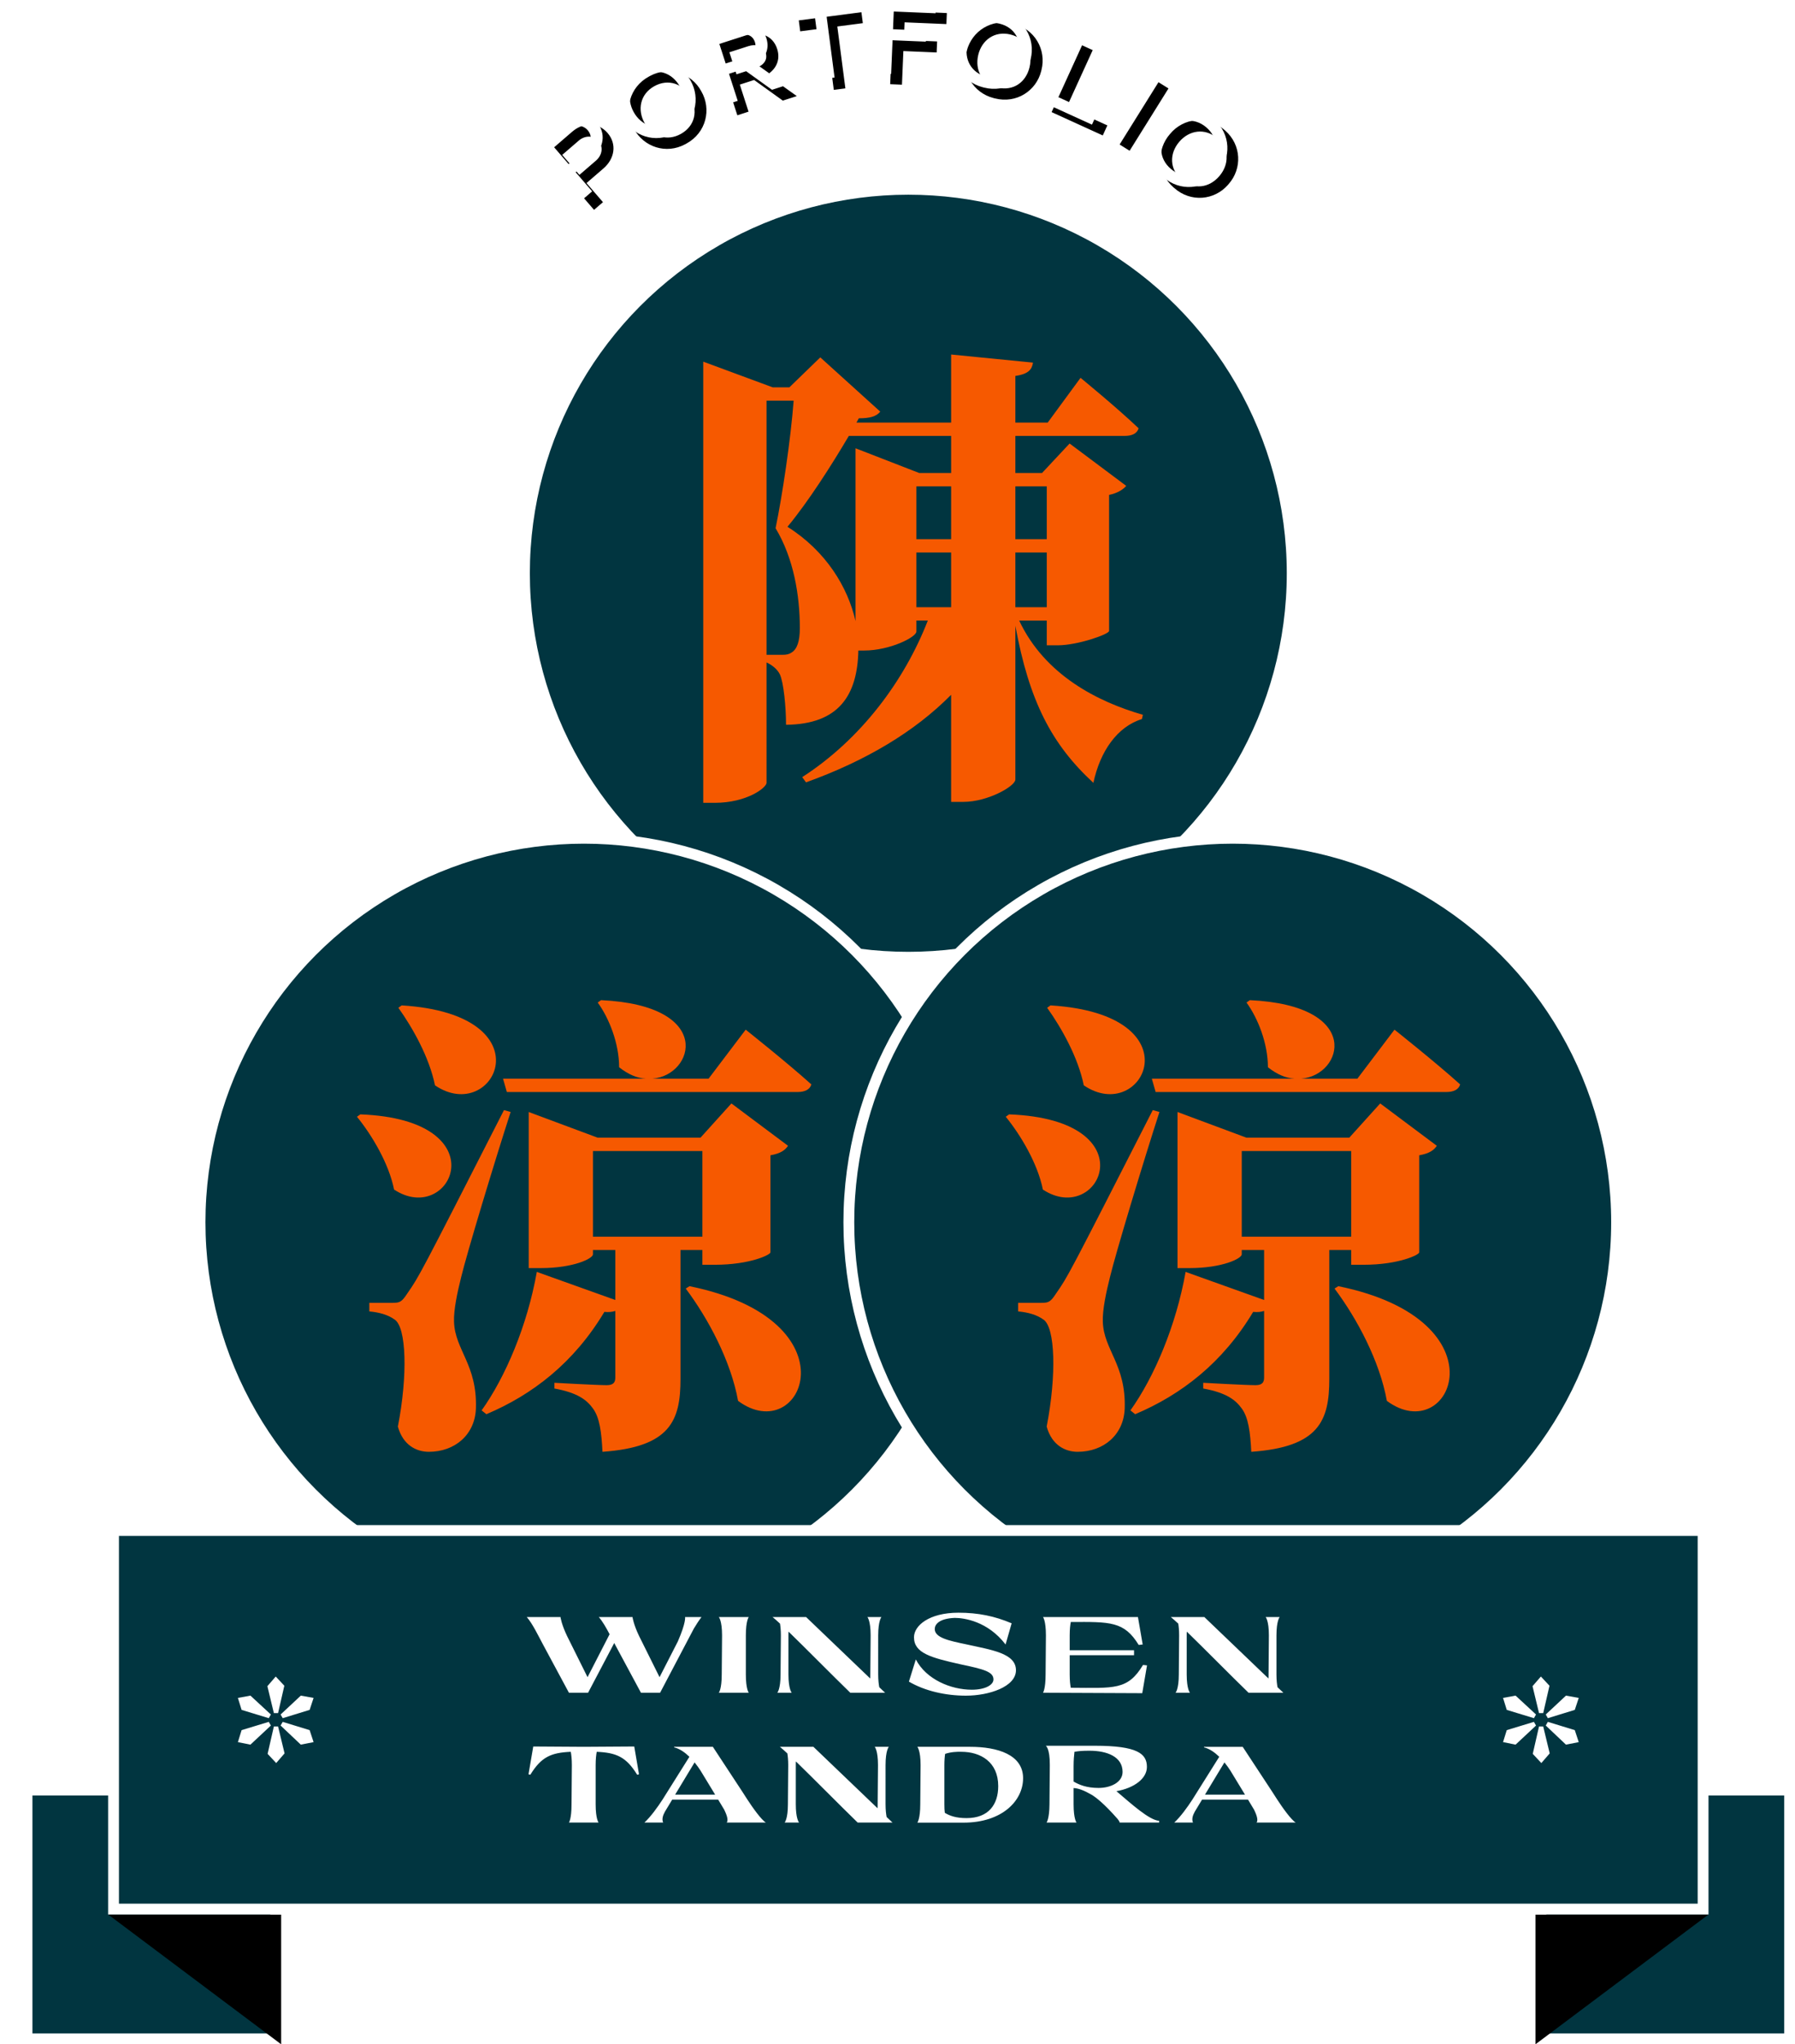 <svg xmlns="http://www.w3.org/2000/svg" xmlns:xlink="http://www.w3.org/1999/xlink" width="332" height="378" viewBox="0 0 332 378">
    <defs>
        <filter id="prefix__a" width="103.1%" height="110.9%" x="-.8%" y="-2.7%" filterUnits="objectBoundingBox">
            <feOffset dx="2" dy="2" in="SourceAlpha" result="shadowOffsetOuter1"/>
            <feColorMatrix in="shadowOffsetOuter1" values="0 0 0 0 0 0 0 0 0 0 0 0 0 0 0 0 0 0 1 0"/>
        </filter>
        <filter id="prefix__c" width="106.1%" height="106.1%" x="-3%" y="-3%" filterUnits="objectBoundingBox">
            <feOffset dx="4" dy="4" in="SourceAlpha" result="shadowOffsetOuter1"/>
            <feColorMatrix in="shadowOffsetOuter1" result="shadowMatrixOuter1" values="0 0 0 0 0 0 0 0 0 0 0 0 0 0 0 0 0 0 1 0"/>
            <feMerge>
                <feMergeNode in="shadowMatrixOuter1"/>
                <feMergeNode in="SourceGraphic"/>
            </feMerge>
        </filter>
        <filter id="prefix__d" width="104.9%" height="116.7%" x="-2.4%" y="-8.3%" filterUnits="objectBoundingBox">
            <feOffset dx="4" dy="4" in="SourceAlpha" result="shadowOffsetOuter1"/>
            <feColorMatrix in="shadowOffsetOuter1" result="shadowMatrixOuter1" values="0 0 0 0 0 0 0 0 0 0 0 0 0 0 0 0 0 0 1 0"/>
            <feMerge>
                <feMergeNode in="shadowMatrixOuter1"/>
                <feMergeNode in="SourceGraphic"/>
            </feMerge>
        </filter>
        <path id="prefix__b" d="M10.523 35.38l-3.045-3.528 3.134-2.705c2.09-1.803 2.517-4.523.766-6.552s-4.489-2.017-6.548-.24L0 26.523l8.872 10.281 1.65-1.424zM9.23 27.698l-3.059 2.64-3.188-3.695 3.059-2.64c1.12-.966 2.7-1.034 3.666.086.954 1.105.643 2.642-.478 3.61zM28.7 14.86c-1.813-3.343-5.955-4.715-9.489-2.809l-.215.121c-3.565 1.938-4.637 6.154-2.839 9.477l.114.202c1.813 3.343 5.938 4.724 9.471 2.818l.216-.12c3.637-1.978 4.696-6.337 2.742-9.69zm-3.752 7.893c-2.58 1.451-5.322.492-6.725-2-1.392-2.476-.807-5.352 1.773-6.803 2.615-1.47 5.342-.458 6.734 2.018 1.402 2.492.832 5.314-1.782 6.785zM37.45 18.65l-1.615-5.006 2.645-.854 5.309 3.814 2.588-.835-5.516-3.936c1.7-1.053 2.532-2.772 1.88-4.79-.823-2.55-3.257-3.32-5.845-2.484l-5.691 1.837 4.17 12.923 2.075-.67zm1.235-8.027L35.22 11.74l-1.315-4.073L37.37 6.55c1.408-.455 2.797-.189 3.252 1.22.448 1.39-.529 2.398-1.937 2.853zm16.674 3.718L53.868 2.898l4.72-.615L58.324.26 46.742 1.77l.264 2.022 4.72-.615 1.491 11.444 2.142-.28zm10.465-.682l.261-6.214 6.155.258.085-2.038-6.154-.258.137-3.277 7.733.324.086-2.038L64.216 0l-.57 13.568 2.178.091zm25.749-2.494l.054-.226c.953-3.762-1.268-7.659-5.31-8.555-3.935-.993-7.58 1.379-8.512 5.04l-.054.226c-.934 3.686 1.162 7.499 5.05 8.493l.24.058c3.935.993 7.6-1.375 8.532-5.036zm-8.056 3.031c-2.88-.682-4.246-3.246-3.586-6.03.655-2.763 3.035-4.48 5.915-3.797 2.92.691 4.236 3.285 3.581 6.049-.66 2.783-2.991 4.47-5.91 3.778zm19.45 8.85l.846-1.857-7.497-3.419 4.788-10.5-1.965-.896-5.635 12.356 9.463 4.316zm4.965 2.83l7.189-11.521-1.85-1.154-7.189 11.52 1.85 1.155zm18.17 6.326l.152-.177c2.512-2.854 2.372-7.215-.636-9.875l-.187-.16c-3.11-2.733-7.552-2.211-10.025.78-2.513 2.854-2.387 7.202.62 9.861l.188.16c3.048 2.679 7.39 2.244 9.889-.59zm-8.551-.977c-2.252-1.922-2.298-4.826-.441-7.002 1.843-2.16 4.745-2.603 6.996-.682 2.283 1.948 2.272 4.857.428 7.017-1.856 2.176-4.701 2.614-6.983.667z"/>
    </defs>
    <g fill="none" fill-rule="evenodd">
        <g fill-rule="nonzero" transform="translate(99)">
            <use fill="#000" filter="url(#prefix__a)" xlink:href="#prefix__b"/>
            <use fill="#FFF" xlink:href="#prefix__b"/>
        </g>
        <g filter="url(#prefix__c)" transform="translate(32 30)">
            <g transform="translate(60)">
                <circle cx="72" cy="72" r="71" fill="#013540" stroke="#FFF" stroke-width="2"/>
                <path fill="#F65900" fill-rule="nonzero" d="M36.184 114.448c5.984 0 9.592-2.816 9.592-3.696V88.488c1.144.528 2.024 1.32 2.464 2.2.704 1.496 1.144 6.072 1.144 9.328 9.768-.088 13.2-5.456 13.376-13.728h1.056c4.752 0 9.68-2.464 9.68-3.52v-2.024h2.112c-4.312 11.088-12.32 21.912-23.232 28.952l.704.968c11-3.96 20.064-9.328 26.84-16.192v19.8h2.288c4.488 0 9.592-2.904 9.592-4.136V81.712c2.552 13.904 6.688 21.912 14.432 29.04 1.232-5.808 4.4-10.384 8.976-11.792l.176-.792c-8.272-2.376-18.128-7.304-22.88-17.424h5.104v4.576h2.024c3.696 0 9.416-2.024 9.504-2.64V57.512c1.672-.352 2.64-1.056 3.168-1.672l-10.472-7.832-5.104 5.456H91.8V46.6h20.24c1.32 0 2.288-.44 2.552-1.408-3.96-3.784-10.736-9.328-10.736-9.328l-6.072 8.272H91.8v-8.624c2.464-.352 3.08-1.232 3.256-2.464L79.92 31.552v12.584H62.408l.44-.792c2.112 0 3.256-.352 3.96-1.232L55.72 32.08 50 37.624h-3.08l-12.848-4.752v81.576h2.112zM48.68 87.08h-2.904V40.088h5.016c-.528 7.04-2.112 17.688-3.344 23.584 3.344 5.544 4.488 12.408 4.488 18.48 0 2.464-.528 3.872-1.496 4.488-.528.352-.968.44-1.76.44zm13.552-6.248c-1.408-6.248-5.456-12.936-12.584-17.424C53.52 58.744 57.832 51.968 61 46.6h18.92v6.864h-5.896l-11.792-4.576v31.944zM79.92 65.696h-6.424v-9.768h6.424v9.768zm17.688 0H91.8v-9.768h5.808v9.768zM79.92 78.28h-6.424V68.16h6.424v10.12zm17.688 0H91.8V68.16h5.808v10.12z"/>
            </g>
            <g transform="translate(0 120)">
                <circle cx="72" cy="72" r="71" fill="#013540" stroke="#FFF" stroke-width="2"/>
                <path fill="#F65900" fill-rule="nonzero" d="M111.512 47.92c1.32 0 2.288-.44 2.552-1.408-4.488-4.048-12.144-10.12-12.144-10.12l-6.864 9.064H84.672c7.744-.616 11.528-13.552-9.504-14.52l-.616.44c2.112 2.904 3.96 7.568 3.96 11.968 1.672 1.32 3.344 2.024 4.928 2.112h-26.4l.704 2.464h53.768zM38.296 31.904l-.616.44c2.64 3.696 5.72 9.152 6.776 14.344 11 7.48 21.032-13.112-6.16-14.784zm37.136 82.544c12.584-.88 14.432-5.808 14.432-13.464V77.136h4.048v2.728H96.2c6.512 0 10.296-1.848 10.296-2.288V59.624c1.936-.352 2.728-.968 3.256-1.76L99.28 50.032l-5.72 6.336H74.552l-12.76-4.752V80.48h2.2c6.072 0 9.68-1.76 9.68-2.552v-.792h4.136v9.24l-14.52-5.192c-1.76 9.944-5.808 19.448-10.208 25.608l.88.704c8.536-3.608 16.192-9.504 21.824-18.92.792.088 1.496 0 2.024-.176v12.32c0 .88-.352 1.408-1.584 1.408-1.76 0-9.68-.44-9.68-.44v1.056c4.312.792 5.984 2.112 7.128 3.696 1.232 1.672 1.584 4.4 1.76 8.008zm-32.12 0c4.84 0 8.536-3.168 8.712-8.008.264-8.096-3.872-10.824-4.048-16.016-.088-2.2.616-5.456 1.32-8.272 1.056-4.4 6.16-21.296 9.152-30.536l-1.232-.352c-15.664 30.712-15.664 30.712-17.864 33.88-1.056 1.625-1.437 1.75-2.666 1.76h-4.374v1.584c1.848.176 3.432.616 4.664 1.496 2.2 1.408 2.464 10.296.616 19.8.968 3.52 3.52 4.664 5.72 4.664zM30.64 52.056l-.616.44c2.728 3.344 5.896 8.624 6.864 13.464 10.56 6.952 19.712-12.936-6.248-13.904zm63.272 22.616h-20.24v-15.84h20.24v15.84zm-2.376 9.152l-.704.44c4.224 5.632 8.36 13.464 9.68 20.768 11.88 8.8 22.088-14.872-8.976-21.208z"/>
            </g>
            <g transform="translate(120 120)">
                <circle cx="72" cy="72" r="71" fill="#013540" stroke="#FFF" stroke-width="2"/>
                <path fill="#F65900" fill-rule="nonzero" d="M111.512 47.92c1.32 0 2.288-.44 2.552-1.408-4.488-4.048-12.144-10.12-12.144-10.12l-6.864 9.064H84.672c7.744-.616 11.528-13.552-9.504-14.52l-.616.44c2.112 2.904 3.96 7.568 3.96 11.968 1.672 1.32 3.344 2.024 4.928 2.112h-26.4l.704 2.464h53.768zM38.296 31.904l-.616.44c2.64 3.696 5.72 9.152 6.776 14.344 11 7.48 21.032-13.112-6.16-14.784zm37.136 82.544c12.584-.88 14.432-5.808 14.432-13.464V77.136h4.048v2.728H96.2c6.512 0 10.296-1.848 10.296-2.288V59.624c1.936-.352 2.728-.968 3.256-1.76L99.28 50.032l-5.72 6.336H74.552l-12.76-4.752V80.48h2.2c6.072 0 9.68-1.76 9.68-2.552v-.792h4.136v9.24l-14.52-5.192c-1.76 9.944-5.808 19.448-10.208 25.608l.88.704c8.536-3.608 16.192-9.504 21.824-18.92.792.088 1.496 0 2.024-.176v12.32c0 .88-.352 1.408-1.584 1.408-1.76 0-9.68-.44-9.68-.44v1.056c4.312.792 5.984 2.112 7.128 3.696 1.232 1.672 1.584 4.4 1.76 8.008zm-32.12 0c4.84 0 8.536-3.168 8.712-8.008.264-8.096-3.872-10.824-4.048-16.016-.088-2.2.616-5.456 1.32-8.272 1.056-4.4 6.16-21.296 9.152-30.536l-1.232-.352c-15.664 30.712-15.664 30.712-17.864 33.88-1.056 1.625-1.437 1.75-2.666 1.76h-4.374v1.584c1.848.176 3.432.616 4.664 1.496 2.2 1.408 2.464 10.296.616 19.8.968 3.52 3.52 4.664 5.72 4.664zM30.64 52.056l-.616.44c2.728 3.344 5.896 8.624 6.864 13.464 10.56 6.952 19.712-12.936-6.248-13.904zm63.272 22.616h-20.24v-15.84h20.24v15.84zm-2.376 9.152l-.704.44c4.224 5.632 8.36 13.464 9.68 20.768 11.88 8.8 22.088-14.872-8.976-21.208z"/>
            </g>
        </g>
        <g filter="url(#prefix__d)" transform="translate(0 278)">
            <g>
                <path fill="#013540" stroke="#FFF" stroke-width="2" d="M1 1H47V47H1z" transform="translate(0 48)"/>
                <path fill="#000" d="M16 24L48 24 48 48z" transform="translate(0 48)"/>
            </g>
            <g>
                <path fill="#013540" stroke="#FFF" stroke-width="2" d="M1 1H47V47H1z" transform="matrix(-1 0 0 1 328 48)"/>
                <path fill="#000" d="M16 24L48 24 48 48z" transform="matrix(-1 0 0 1 328 48)"/>
            </g>
            <g>
                <path fill="#013540" stroke="#FFF" stroke-width="2" d="M1 1H295V71H1z" transform="translate(16)"/>
                <path fill="#FFF" fill-rule="nonzero" d="M31.43 34.766l1.159-5.064L31 28l-1.546 1.787 1.202 4.979h.773zm-1.718.936l.386-.68-3.779-3.49-2.319.425.687 2.213 5.025 1.532zm2.576 0l4.982-1.532.73-2.213-2.362-.425-3.736 3.49.386.68zm-5.969 4.894l3.78-3.532-.387-.681-5.025 1.532L24 40.128l2.319.468zm9.319 0L38 40.128l-.73-2.213-4.982-1.532-.386.68 3.736 3.533zM31.086 44l1.546-1.787-1.203-4.979h-.773l-1.16 5.064L31.087 44zM265.43 34.766l1.159-5.064L265 28l-1.546 1.787 1.202 4.979h.773zm-1.718.936l.386-.68-3.779-3.49-2.319.425.687 2.213 5.025 1.532zm2.576 0l4.982-1.532.73-2.213-2.362-.425-3.736 3.49.386.68zm-5.969 4.894l3.78-3.532-.387-.681-5.025 1.532-.687 2.213 2.319.468zm9.319 0l2.362-.468-.73-2.213-4.982-1.532-.386.68 3.736 3.533zM265.086 44l1.546-1.787-1.203-4.979h-.773l-1.16 5.064 1.59 1.702zM88.77 31l4.84-9.2c.04.08.06.14.1.2l4.84 9h3.54l6.24-11.86c.44-.74.92-1.48 1.42-2.14h-3.04s.22.94-1.34 4.52l-3.38 6.6-3.8-7.64c-1-2.08-1.22-3.48-1.2-3.48h-6.24c.7.8 1.38 2 2 3.18l-4.08 7.94-3.8-7.64c-1-2.08-1.22-3.48-1.2-3.48h-6.24c1.08 1.24 2.14 3.48 2.96 5l4.84 9h3.54zm29.72 0s-.54-.64-.54-3.38V20.4c0-2.76.54-3.4.54-3.4h-5.54s.6.64.6 3.38l-.06 7.24c0 2.74-.54 3.38-.54 3.38h5.54zm7.94 0s-.6-.64-.6-3.38V20.4c0-.24 0-.48.02-.7 3.26 3.16 7.92 7.9 11.42 11.3h6.44l-1.08-1.02c-.1-.52-.2-1.28-.2-2.36V20.4c0-2.76.6-3.4.6-3.4h-2.6s.6.64.6 3.38l-.06 7.24c0 .26 0 .52-.02.74L129.09 17h-6.2c.38.3.84.72 1.38 1.22.08.5.16 1.2.16 2.16l-.06 7.24c0 2.74-.6 3.38-.6 3.38h2.66zm32.24.54c4.24 0 9.24-1.64 9.24-4.7 0-3.16-4.56-3.76-9.24-4.8-3.16-.66-5.78-1.22-5.78-2.82 0-.8.72-1.94 3.7-2.06 1.7 0 6.1.6 9.4 4.92l1.12-3.92c-3.12-1.32-6.16-1.96-9.84-1.96-5.44 0-8.22 2.4-8.22 4.54 0 2.94 3.16 3.78 8.6 5 4.26.9 6.1 1.36 6.1 2.8 0 1.02-1.54 1.9-4 1.9-3.88 0-8.44-1.9-10.36-5.6l-1.28 4.1c2.96 1.74 6.8 2.6 10.56 2.6zm32.6-.46l.88-5.14-.74-.08c-2.82 4.7-5.36 4.26-13.36 4.22-.1-.52-.2-1.3-.2-2.46v-3.56h11.9v-.92h-11.9V20.4c0-1.18.1-1.96.2-2.48 7.3-.04 9.88-.14 12.56 4.24l.74-.08-.88-5.08h-17.56s.54.64.54 3.38l-.06 7.24c0 2.74-.48 3.38-.48 3.38l18.36.08zm8.82-.08s-.6-.64-.6-3.38V20.4c0-.24 0-.48.02-.7 3.26 3.16 7.92 7.9 11.42 11.3h6.44l-1.08-1.02c-.1-.52-.2-1.28-.2-2.36V20.4c0-2.76.6-3.4.6-3.4h-2.6s.6.64.6 3.38l-.06 7.24c0 .26 0 .52-.02.74L202.75 17h-6.2c.38.3.84.72 1.38 1.22.08.5.16 1.2.16 2.16l-.06 7.24c0 2.74-.6 3.38-.6 3.38h2.66zM90.71 55s-.54-.64-.54-3.38V44.4c0-1.16.1-1.96.2-2.48 3.6.16 5.44.92 7.48 4.24l.34-.08-.88-5.14-9.34.06-9.34-.06-.88 5.14.34.08c2.04-3.32 3.86-4.08 7.48-4.24.1.52.2 1.3.2 2.46l-.06 7.24c0 2.74-.48 3.38-.48 3.38h5.48zm11.94 0c-.26-.62-.06-1.3.34-2.02l1.34-2.22h8.5l1.12 1.86c.4.82.84 1.92.46 2.38h7.24c-.82-.48-2.44-2.74-3.46-4.32l-.98-1.52-5.36-8.16h-7.16v.1c1.02.24 2 .94 2.82 1.74-1.66 2.64-3.3 5.28-4.96 7.9-.92 1.42-2.22 3.22-3.36 4.26h3.46zm9.62-5.16h-7.4l3.6-5.96c.46.56.84 1.12 1.1 1.52l2.7 4.44zM127.79 55l-.008-.009c-.07-.086-.592-.814-.592-3.371V44.4c0-.24 0-.48.02-.7 3.26 3.16 7.92 7.9 11.42 11.3h6.44l-1.08-1.02c-.1-.52-.2-1.28-.2-2.36V44.4c0-2.76.6-3.4.6-3.4h-2.6s.6.64.6 3.38l-.06 7.24c0 .26 0 .52-.02.74L130.45 41h-6.2c.38.3.84.72 1.38 1.22.08.5.16 1.2.16 2.16l-.06 7.24c0 2.74-.6 3.38-.6 3.38h2.66zm30.4.02c7.16 0 11.04-4.04 11.04-8.22 0-4.36-4.74-5.8-9.78-5.8h-9.78s.6.64.6 3.38l-.06 7.24c0 2.74-.54 3.4-.54 3.4h8.52zm.58-.84c-1.88 0-3.08-.4-4.02-.98-.06-.42-.08-.94-.08-1.58V44.4c0-.92.06-1.6.14-2.1 1.1-.36 2.14-.4 3-.38 3.54 0 6.82 1.86 6.82 6.34 0 3.42-1.8 5.92-5.86 5.92zm20.34.82s-.54-.64-.54-3.38v-3c.9.04 1.94.44 3.3 1.22.78.46 2.32 1.62 4.86 4.52.14.16.36.5.36.64h7.3v-.32c-1.84-.12-5.14-3.14-7.9-5.48 3.3-.58 5.64-2.34 5.64-4.48 0-2.44-1.72-3.92-9.64-3.92h-9.06s.76.44.74 3.58l-.06 7.24c-.02 2.74-.54 3.38-.54 3.38h5.54zm4.1-6.4c-2.26 0-3.6-.58-4.64-1.18V44.6c0-1.22.08-1.96.16-2.68.68-.12 1.4-.2 2.76-.2 3.34 0 6.14 1.14 6.14 3.92 0 1.96-2.26 2.96-4.42 2.96zm17.44 6.4c-.26-.62-.06-1.3.34-2.02l1.34-2.22h8.5l1.12 1.86c.4.82.84 1.92.46 2.38h7.24c-.82-.48-2.44-2.74-3.46-4.32l-.98-1.52-5.36-8.16h-7.16v.1c1.02.24 2 .94 2.82 1.74-1.66 2.64-3.3 5.28-4.96 7.9-.92 1.42-2.22 3.22-3.36 4.26h3.46zm9.62-5.16h-7.4l3.6-5.96c.46.56.84 1.12 1.1 1.52l2.7 4.44z" transform="translate(16)"/>
            </g>
        </g>
    </g>
</svg>
